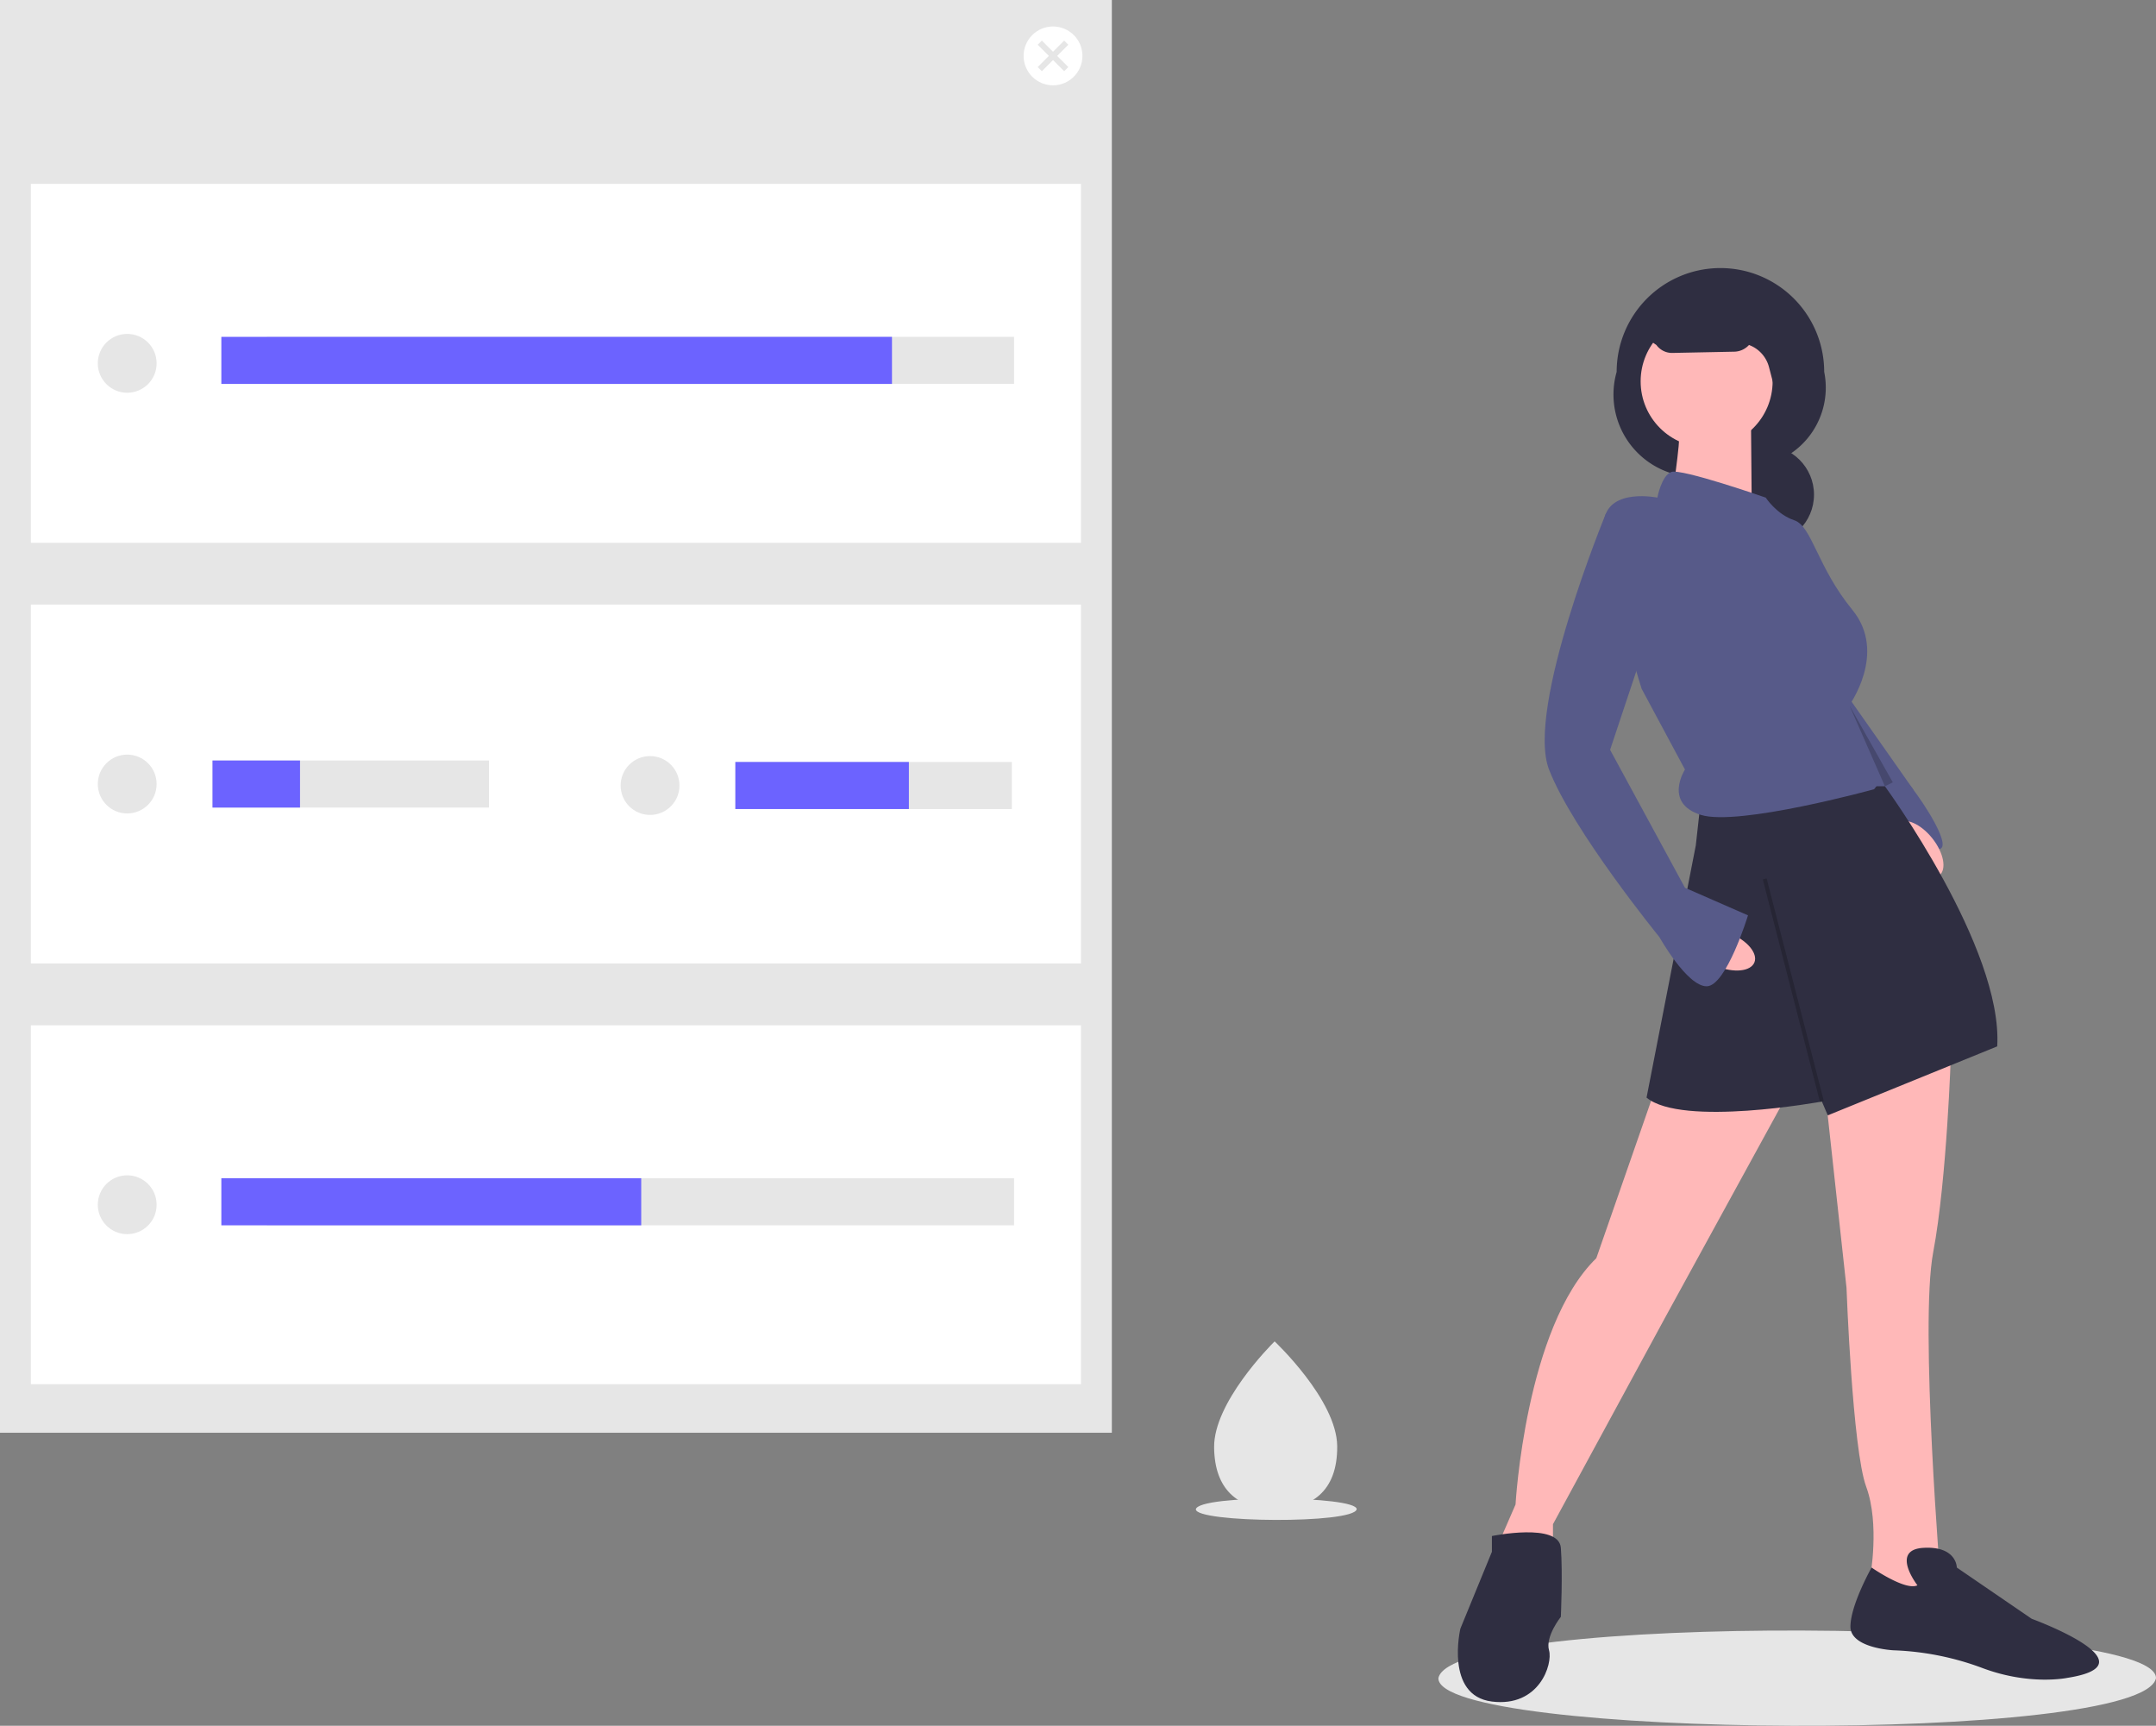 <svg xmlns="http://www.w3.org/2000/svg" id="b092779a-c5a4-43c0-bfaf-70dac86c4f75" width="827.758" height="662.452" data-name="Layer 1" viewBox="0 0 827.758 662.452"><rect x="0" y="0" width="827.758" height="662.452" fill="#808080" stroke="none"/><title>progress_overview</title><path fill="#e6e6e6" d="M1013.878,762.945c-5.158,25.431-275.925,23.296-275.514-.002C743.522,737.514,1014.289,739.649,1013.878,762.945Z" transform="translate(-186.121 -118.774)"/><path fill="#e6e6e6" d="M707,698.11c-1.156,5.7-61.849,5.222-61.757-0C646.399,692.41,707.092,692.888,707,698.11Z" transform="translate(-186.121 -118.774)"/><circle cx="677.545" cy="189.879" r="18.909" fill="#2f2e41"/><path fill="#2f2e41" d="M844.783,300.965l11.836-2.901a30.479,30.479,0,0,0,29.868-36.553v0a39.839,39.839,0,0,0-39.839-39.839h-0a39.839,39.839,0,0,0-39.839,39.839v0A31.659,31.659,0,0,0,844.783,300.965Z" transform="translate(-186.121 -118.774)"/><polygon fill="#575a89" points="734.789 303.376 705.53 261.733 689.646 291.232 707.799 312.41 734.789 303.376"/><path fill="#575a89" d="M905.644,417.947s9.076-3.782,14.371,3.025,14.371,21.178,11.345,23.447-12.858-6.807-12.858-6.807Z" transform="translate(-186.121 -118.774)"/><ellipse cx="922.662" cy="444.798" fill="#ffb8b8" rx="6.807" ry="12.858" transform="translate(-262.195 553.351) rotate(-38.561)"/><path fill="#ffb8b8" d="M935.142,523.081s-1.513,48.407-6.807,76.392S931.36,728.055,931.36,728.055l-16.64,7.564L904.131,724.274s3.782-20.422-1.513-34.793-7.564-76.392-7.564-76.392l-9.076-83.2Z" transform="translate(-186.121 -118.774)"/><path fill="#ffb8b8" d="M873.12,537.452l-47.651,86.982-43.113,79.418v16.64l-21.934-6.807,7.564-17.396s3.782-68.073,31.011-94.545L822.444,534.427Z" transform="translate(-186.121 -118.774)"/><path fill="#2f2e41" d="M901.484,420.594h8.32s45.382,62.022,43.113,99.84l-65.047,26.473-2.269-5.295s-53.702,9.833-67.316-1.513l18.909-96.814,1.513-13.614Z" transform="translate(-186.121 -118.774)"/><path fill="#2f2e41" d="M922.284,727.299s-10.589-13.614,2.269-14.371,12.858,7.564,12.858,7.564l28.742,19.665s47.651,17.396,13.614,22.691c0,0-14.371,3.025-32.524-3.782a107.708,107.708,0,0,0-34.036-6.807s-16.64-.756-16.64-9.076S904.685,720.492,904.685,720.492,917.746,729.568,922.284,727.299Z" transform="translate(-186.121 -118.774)"/><path fill="#2f2e41" d="M758.91,708.39s25.716-5.295,26.473,4.538,0,26.473,0,26.473-6.051,7.564-4.538,12.858-3.782,21.934-21.934,19.665-12.102-27.985-12.102-27.985l12.102-29.498Z" transform="translate(-186.121 -118.774)"/><circle cx="655.232" cy="146.388" r="25.338" fill="#ffb8b8"/><path fill="#ffb8b8" d="M858.371,279.155l.378,43.491-31.011-10.589s3.782-24.96,3.025-27.229Z" transform="translate(-186.121 -118.774)"/><path fill="#575a89" d="M864.044,309.788s-32.524-11.345-36.305-9.833-5.295,9.833-5.295,9.833-18.153-3.782-20.422,8.32,14.371,65.047,14.371,65.047l16.64,31.011s-8.32,12.858,6.051,17.396,66.56-9.833,66.56-9.833,9.076-10.589,0-10.589c0,0-3.025-9.833-6.051-12.102s2.269-6.051-.756-6.807-3.025-2.269-3.025-2.269,15.127-20.422,1.513-37.062-15.505-32.145-22.313-34.414S864.044,309.788,864.044,309.788Z" transform="translate(-186.121 -118.774)"/><ellipse cx="847.782" cy="483.372" fill="#ffb8b8" rx="6.807" ry="12.858" transform="translate(-105.073 968.339) rotate(-67.908)"/><path fill="#575a89" d="M813.368,315.838H802.704s-30.937,74.88-21.86,98.327,42.356,64.291,42.356,64.291,10.589,18.909,18.153,18.909,15.884-27.229,15.884-27.229L833.033,459.547l-28.742-52.945,13.614-40.843Z" transform="translate(-186.121 -118.774)"/><polygon points="710.068 270.81 726.708 300.308 723.683 301.821 710.068 270.81" opacity=".2"/><rect width="1.513" height="88.239" x="873.876" y="454.759" opacity=".2" transform="translate(-282.784 114.685) rotate(-14.416)"/><path fill="#2f2e41" d="M810.72,254.951l4.538-8.32,6.807,4.564h0A7.392,7.392,0,0,0,828.2,254.247l23.767-.48a7.835,7.835,0,0,0,5.647-2.572h0a12.386,12.386,0,0,1,7.68,8.487l2.909,11.152V233.017H822.822Z" transform="translate(-186.121 -118.774)"/><rect width="426.874" height="549.967" fill="#e6e6e6"/><rect width="403.158" height="137.774" x="11.858" y="70.581" fill="#fff"/><rect width="403.158" height="137.774" x="11.858" y="232.07" fill="#fff"/><rect width="403.158" height="137.774" x="11.858" y="393.559" fill="#fff"/><circle cx="404.288" cy="21.457" r="11.293" fill="#fff"/><circle cx="48.842" cy="300.957" r="11.293" fill="#e6e6e6"/><rect width="106.154" height="18.069" x="81.592" y="291.923" fill="#e6e6e6"/><circle cx="249.574" cy="301.522" r="11.293" fill="#e6e6e6"/><rect width="106.154" height="18.069" x="282.324" y="292.487" fill="#e6e6e6"/><polygon fill="#e6e6e6" points="410.168 17.173 408.571 15.576 404.288 19.86 400.004 15.576 398.407 17.173 402.691 21.457 398.407 25.74 400.004 27.337 404.288 23.053 408.571 27.337 410.168 25.74 405.885 21.457 410.168 17.173"/><circle cx="48.842" cy="139.468" r="11.293" fill="#e6e6e6"/><rect width="286.841" height="18.069" x="102.484" y="129.304" fill="#e6e6e6"/><rect width="257.479" height="18.069" x="84.979" y="129.304" fill="#6c63ff"/><circle cx="48.842" cy="462.446" r="11.293" fill="#e6e6e6"/><rect width="286.841" height="18.069" x="102.484" y="452.283" fill="#e6e6e6"/><rect width="161.207" height="18.069" x="84.979" y="452.283" fill="#6c63ff"/><rect width="33.597" height="18.069" x="81.592" y="291.923" fill="#6c63ff"/><rect width="66.628" height="18.069" x="282.324" y="292.487" fill="#6c63ff"/><path fill="#e6e6e6" d="M699.513,673.873c.174,17.794-10.344,24.11-23.392,24.237q-.455.004-.905-.001-.907-.011-1.796-.065c-11.784-.719-20.998-7.161-21.16-23.709-.167-17.126,21.51-38.951,23.136-40.565l.003-.001c.062-.062.093-.092.093-.092S699.34,656.08,699.513,673.873Z" transform="translate(-186.121 -118.774)"/></svg>